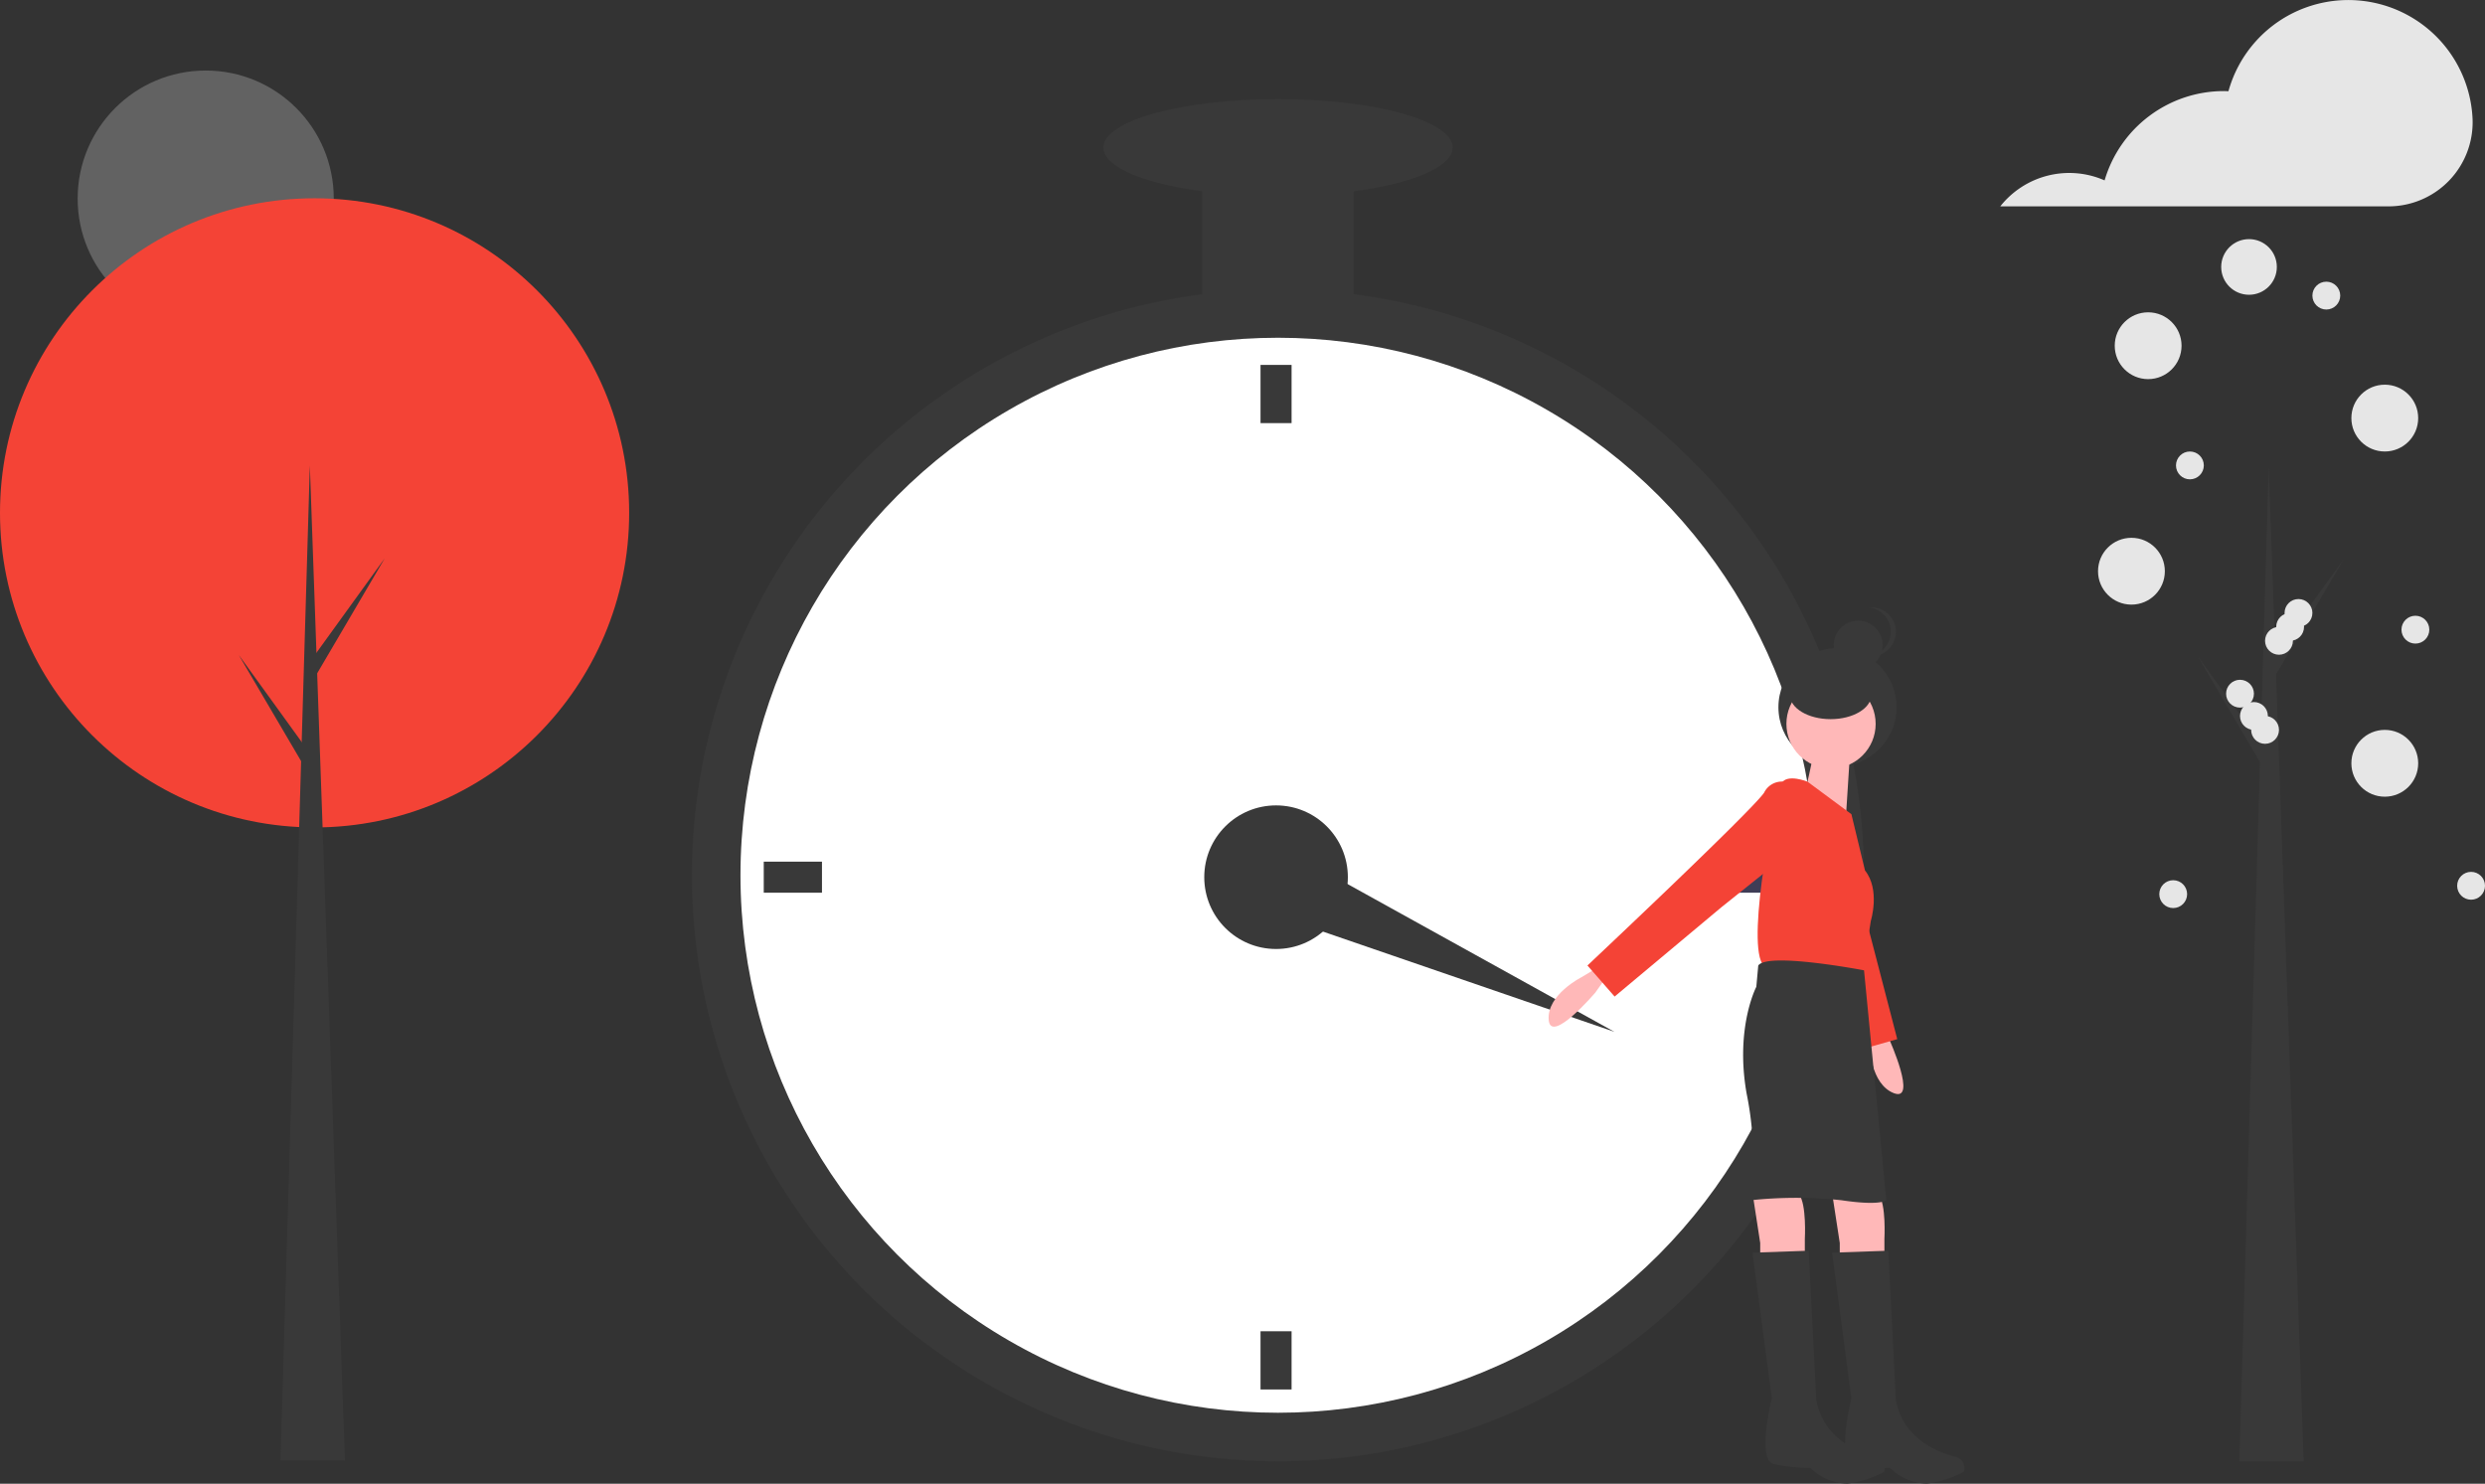 <svg xmlns="http://www.w3.org/2000/svg" width="216" height="128.972" viewBox="0 0 216 128.972"><rect x="0" y="0" width="216" height="128.972" fill="#333333" stroke="none"/><defs><style>.a{fill:#626262;}.b{fill:#f44336;}.c{fill:#393939;}.d{fill:#fff;}.e{fill:#3f3d56;}.f{fill:#ffb8b8;}.g{fill:#e6e6e6;}</style></defs><g transform="translate(-323 -25)"><circle class="a" cx="11.131" cy="11.131" r="11.131" transform="translate(329.75 31.131)"/><circle class="b" cx="27.344" cy="27.344" r="27.344" transform="translate(323 42.235)"/><path class="c" d="M106.348,253.682h-5.6L103.3,167.2Z" transform="translate(246.632 -101.74)"/><path class="c" d="M111.018,208.876l6.013-8.319-6.095,10.378-.659-1.153Z" transform="translate(239.408 -127.024)"/><path class="c" d="M91.783,243.592l-6.012-8.318,6.095,10.378.659-1.153Z" transform="translate(257.984 -153.34)"/><path class="c" d="M809.962,254.058h-5.6l2.553-86.481Z" transform="translate(-286.717 -102.025)"/><path class="c" d="M814.632,209.252l6.013-8.319-6.095,10.378-.659-1.153Z" transform="translate(-293.941 -127.309)"/><path class="c" d="M795.4,243.969l-6.012-8.319,6.095,10.378.659-1.153Z" transform="translate(-275.365 -153.625)"/><circle class="c" cx="50.939" cy="50.939" r="50.939" transform="translate(383.146 50.141)"/><circle class="d" cx="46.722" cy="46.722" r="46.722" transform="translate(387.363 54.358)"/><circle class="c" cx="6.241" cy="6.241" r="6.241" transform="translate(427.676 95.008)"/><rect class="c" width="2.699" height="5.06" transform="translate(432.567 56.719)"/><rect class="c" width="2.699" height="5.06" transform="translate(432.567 140.718)"/><rect class="c" width="2.699" height="5.06" transform="translate(394.447 99.899) rotate(90)"/><rect class="e" width="2.699" height="5.06" transform="translate(478.446 99.899) rotate(90)"/><path class="c" d="M450.924,309.767l2.306-5.274,28.9,16.005Z" transform="translate(-18.807 -205.809)"/><rect class="c" width="13.156" height="15.18" transform="translate(427.507 37.828)"/><ellipse class="c" cx="15.18" cy="4.217" rx="15.18" ry="4.217" transform="translate(418.905 33.611)"/><path class="f" d="M714.855,527.585l-.843,1.181s-3.88,4.554-4.048,2.361,2.867-3.711,2.867-3.711l1.687-1.012Z" transform="translate(-252.349 -417.481)"/><path class="f" d="M825.623,547.117l.706,1.268s2.456,5.455.4,4.669-2.127-4.18-2.127-4.18l-.193-1.958Z" transform="translate(-339.107 -433.03)"/><circle class="c" cx="5.136" cy="5.136" r="5.136" transform="translate(477.583 81.34)"/><path class="f" d="M811.751,607.157l.675,4.385v1.349h3.88V611.2s.169-3.036-.506-3.879S811.751,607.157,811.751,607.157Z" transform="translate(-329.51 -478.499)"/><path class="f" d="M783.173,607.157l.675,4.385v1.349h3.879V611.2s.169-3.036-.506-3.879S783.173,607.157,783.173,607.157Z" transform="translate(-307.848 -478.499)"/><path class="b" d="M791.364,462.384a1.726,1.726,0,0,0-.473,2.575c1.019,1.789,7,20.3,7,20.3l3.45-.979-3.042-11.7-1.742-7.357Z" transform="translate(-313.428 -368.953)"/><circle class="f" cx="3.879" cy="3.879" r="3.879" transform="translate(478.277 84.044)"/><path class="f" d="M806.041,442.063l-.506,7.928-3.542-2.53s1.181-4.723.843-5.06Z" transform="translate(-322.113 -353.55)"/><path class="b" d="M793.19,462.3l-3.816-2.826s-1.75-.716-2.256.127-3.036,13.325-1.687,15.686c0,0,7.253,1.518,8.771.675l.675-4.385s.843-2.7-.506-4.385Z" transform="translate(-309.263 -366.528)"/><path class="b" d="M741.8,460.637a1.726,1.726,0,0,0-2.53.675c-1.181,1.687-15.349,15.012-15.349,15.012l2.361,2.7,9.277-7.759,5.9-4.723Z" transform="translate(-262.937 -367.4)"/><path class="c" d="M790.34,525.466s-8.349-1.6-9.193-.422l-.169,1.855s-1.855,3.542-.843,9.277a28.239,28.239,0,0,1,.337,9.277,37.3,37.3,0,0,1,7.928,0c3.373.506,3.88,0,3.88,0Z" transform="translate(-305.316 -416.121)"/><path class="c" d="M816.643,628.868l-4.892.169,1.687,12.65s-1.349,5.4.169,5.735a17.108,17.108,0,0,0,3.2.337,4.648,4.648,0,0,0,3.2,1.349,9.449,9.449,0,0,0,3.2-1.012,1.048,1.048,0,0,0-.843-1.349c-1.181-.337-4.385-1.349-5.06-4.892Z" transform="translate(-329.51 -495.15)"/><path class="c" d="M788.064,628.868l-4.891.169,1.687,12.65s-1.349,5.4.169,5.735a17.109,17.109,0,0,0,3.2.337,4.648,4.648,0,0,0,3.2,1.349,9.447,9.447,0,0,0,3.2-1.012,1.048,1.048,0,0,0-.843-1.349c-1.181-.337-4.385-1.349-5.06-4.892Z" transform="translate(-307.848 -495.15)"/><circle class="c" cx="2.125" cy="2.125" r="2.125" transform="translate(482.39 78.945)"/><path class="c" d="M826.9,399.889a2.125,2.125,0,0,0-1.9-2.114,2.125,2.125,0,1,1,0,4.227A2.126,2.126,0,0,0,826.9,399.889Z" transform="translate(-339.548 -319.969)"/><ellipse class="c" cx="3.542" cy="2.125" rx="3.542" ry="2.125" transform="translate(478.579 83.262)"/><path class="g" d="M913.241,189.8a10.811,10.811,0,0,0-21.212-2.279c-.131,0-.262-.01-.394-.01a10.813,10.813,0,0,0-10.373,7.763,7.641,7.641,0,0,0-9.067,2.257H905.92a7.313,7.313,0,0,0,7.329-7.571Q913.245,189.875,913.241,189.8Z" transform="translate(-375.328 -154.594)"/><circle class="g" cx="2.904" cy="2.904" r="2.904" transform="translate(506.816 52.147)"/><circle class="g" cx="2.418" cy="2.418" r="2.418" transform="translate(516.07 45.786)"/><circle class="g" cx="2.904" cy="2.904" r="2.904" transform="translate(527.385 58.438)"/><circle class="g" cx="2.904" cy="2.904" r="2.904" transform="translate(505.364 71.748)"/><circle class="g" cx="2.904" cy="2.904" r="2.904" transform="translate(527.385 88.444)"/><circle class="g" cx="1.21" cy="1.21" r="1.21" transform="translate(531.74 78.523)"/><circle class="g" cx="1.21" cy="1.21" r="1.21" transform="translate(523.997 49.485)"/><circle class="g" cx="1.21" cy="1.21" r="1.21" transform="translate(519.883 79.491)"/><circle class="g" cx="1.21" cy="1.21" r="1.21" transform="translate(520.851 78.281)"/><circle class="g" cx="1.21" cy="1.21" r="1.21" transform="translate(521.577 77.071)"/><circle class="g" cx="1.21" cy="1.21" r="1.21" transform="translate(518.673 87.235)"/><circle class="g" cx="1.21" cy="1.21" r="1.21" transform="translate(536.58 100.786)"/><circle class="g" cx="1.21" cy="1.21" r="1.21" transform="translate(510.688 101.512)"/><circle class="g" cx="1.21" cy="1.21" r="1.21" transform="translate(512.14 64.246)"/><circle class="g" cx="1.21" cy="1.21" r="1.21" transform="translate(517.705 86.025)"/><circle class="g" cx="1.21" cy="1.21" r="1.21" transform="translate(516.495 84.089)"/></g></svg>